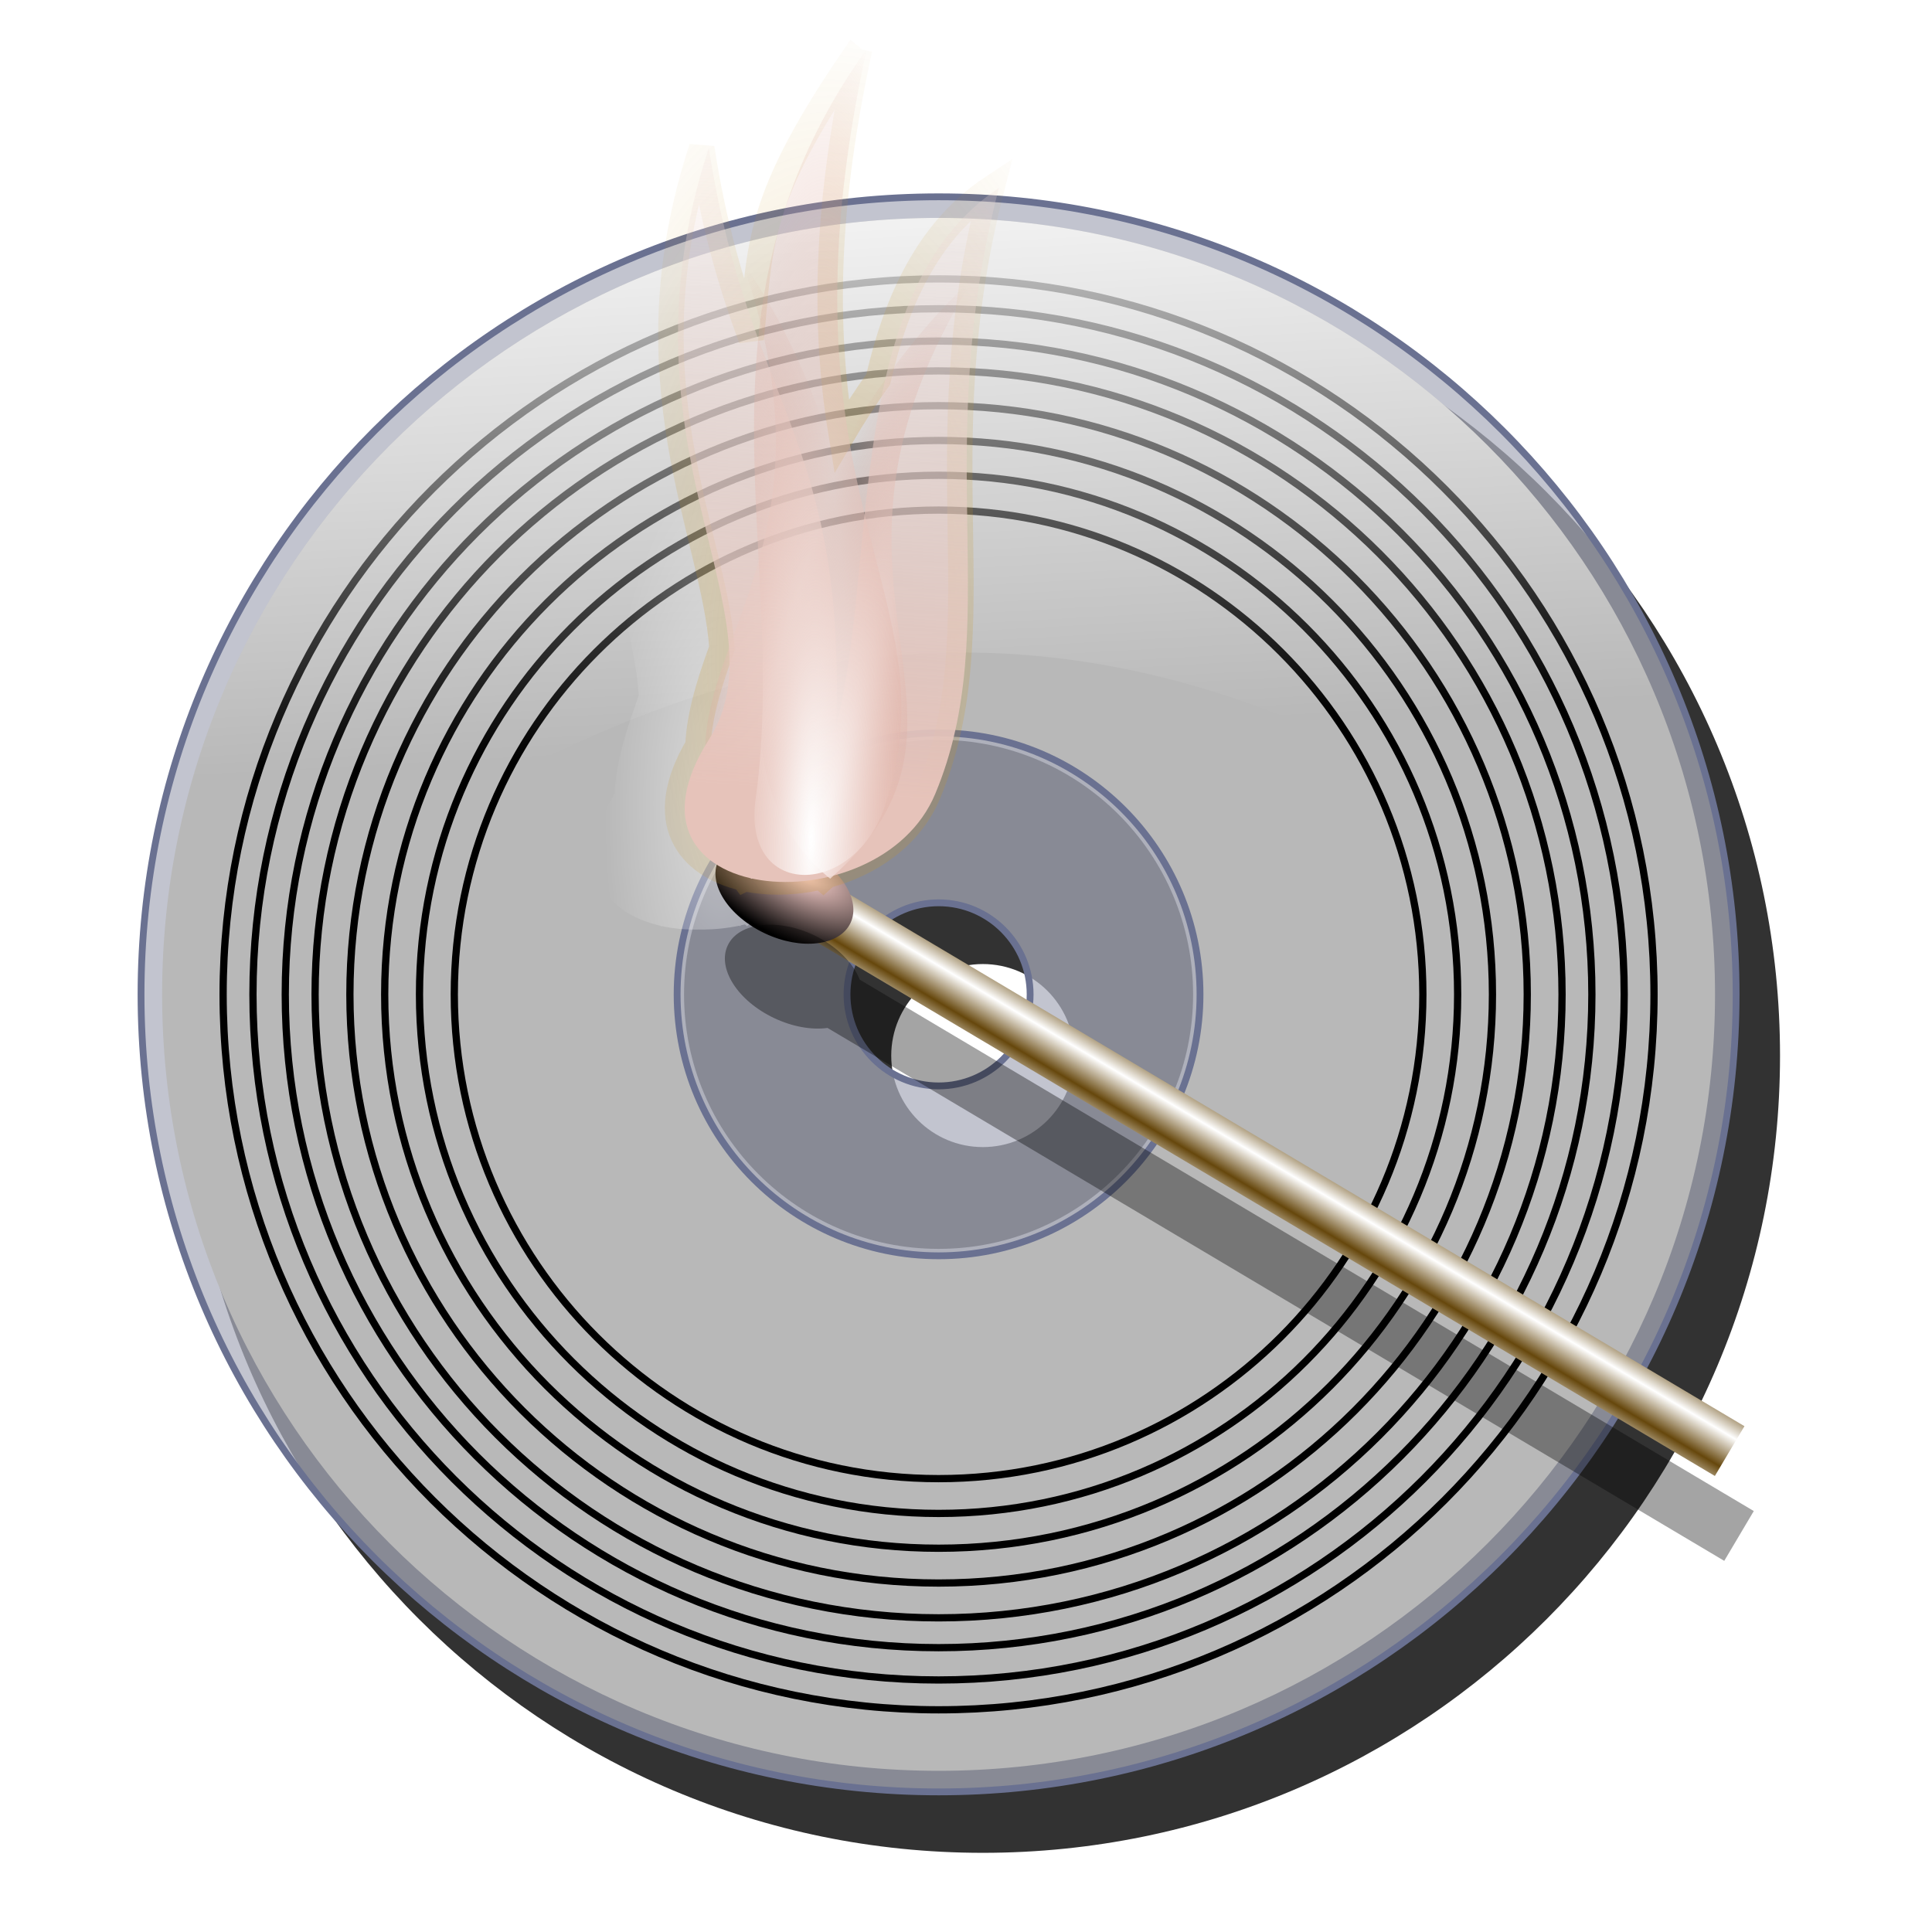 <?xml version="1.0" encoding="UTF-8" standalone="no"?>
<!-- Created with Inkscape (http://www.inkscape.org/) -->

<svg
   xmlns:dc="http://purl.org/dc/elements/1.1/"
   xmlns:cc="http://creativecommons.org/ns#"
   xmlns:rdf="http://www.w3.org/1999/02/22-rdf-syntax-ns#"
   xmlns:svg="http://www.w3.org/2000/svg"
   xmlns="http://www.w3.org/2000/svg"
   xmlns:xlink="http://www.w3.org/1999/xlink"
   xmlns:sodipodi="http://sodipodi.sourceforge.net/DTD/sodipodi-0.dtd"
   xmlns:inkscape="http://www.inkscape.org/namespaces/inkscape"
   id="svg2440"
   sodipodi:version="0.32"
   inkscape:version="0.92.5 (2060ec1f9f, 2020-04-08)"
   width="300"
   height="300"
   version="1.0"
   sodipodi:docname="xfburn.svg"
   inkscape:output_extension="org.inkscape.output.svg.inkscape">
  <defs
     id="defs2443">
    <linearGradient
       id="linearGradient1018"
       inkscape:collect="always">
      <stop
         id="stop1014"
         offset="0"
         style="stop-color:#ffffff;stop-opacity:1" />
      <stop
         id="stop1016"
         offset="1"
         style="stop-color:#ffffff;stop-opacity:0" />
    </linearGradient>
    <linearGradient
       id="linearGradient4979">
      <stop
         style="stop-color:#000000;stop-opacity:0"
         offset="0"
         id="stop4981" />
      <stop
         id="stop4989"
         offset="0.203"
         style="stop-color:#000000;stop-opacity:1" />
      <stop
         id="stop4987"
         offset="0.895"
         style="stop-color:#000000;stop-opacity:1" />
      <stop
         style="stop-color:#000000;stop-opacity:0;"
         offset="1"
         id="stop4983" />
    </linearGradient>
    <linearGradient
       inkscape:collect="always"
       id="linearGradient4913">
      <stop
         style="stop-color:#ffffff;stop-opacity:1"
         offset="0"
         id="stop4915" />
      <stop
         style="stop-color:#ffffff;stop-opacity:0"
         offset="1"
         id="stop4917" />
    </linearGradient>
    <linearGradient
       inkscape:collect="always"
       id="linearGradient4842">
      <stop
         style="stop-color:#ffd4d0;stop-opacity:1"
         offset="0"
         id="stop4844" />
      <stop
         style="stop-color:#000000;stop-opacity:1"
         offset="1"
         id="stop4846" />
    </linearGradient>
    <linearGradient
       inkscape:collect="always"
       id="linearGradient4832">
      <stop
         style="stop-color:#66470c;stop-opacity:1"
         offset="0"
         id="stop4834" />
      <stop
         style="stop-color:#ffffff;stop-opacity:1"
         offset="1"
         id="stop4836" />
    </linearGradient>
    <linearGradient
       id="linearGradient4747">
      <stop
         id="stop4749"
         offset="0"
         style="stop-color:#6c4f0d;stop-opacity:1;" />
      <stop
         id="stop4751"
         offset="1"
         style="stop-color:#c99520;stop-opacity:0;" />
    </linearGradient>
    <linearGradient
       inkscape:collect="always"
       id="linearGradient4735">
      <stop
         style="stop-color:#c99520;stop-opacity:1;"
         offset="0"
         id="stop4737" />
      <stop
         style="stop-color:#c99520;stop-opacity:0;"
         offset="1"
         id="stop4739" />
    </linearGradient>
    <linearGradient
       inkscape:collect="always"
       id="linearGradient4674">
      <stop
         style="stop-color:#e6c3ba;stop-opacity:1"
         offset="0"
         id="stop4676" />
      <stop
         style="stop-color:#efddd9;stop-opacity:0.16"
         offset="1"
         id="stop4678" />
    </linearGradient>
    <linearGradient
       id="linearGradient4656">
      <stop
         style="stop-color:#ffffff;stop-opacity:1"
         offset="0"
         id="stop4658" />
      <stop
         style="stop-color:#d28c7b;stop-opacity:0;"
         offset="1"
         id="stop4660" />
    </linearGradient>
    <inkscape:perspective
       sodipodi:type="inkscape:persp3d"
       inkscape:vp_x="0 : 526.18109 : 1"
       inkscape:vp_y="0 : 1000 : 0"
       inkscape:vp_z="744.09448 : 526.18109 : 1"
       inkscape:persp3d-origin="372.04724 : 350.78739 : 1"
       id="perspective2447" />
    <linearGradient
       spreadMethod="reflect"
       gradientUnits="userSpaceOnUse"
       y2="-7.475"
       x2="16.093"
       y1="-7.475"
       x1="13.515"
       id="linearGradient3584"
       xlink:href="#linearGradient3578"
       inkscape:collect="always" />
    <inkscape:perspective
       sodipodi:type="inkscape:persp3d"
       inkscape:vp_x="0 : 128 : 1"
       inkscape:vp_y="0 : 1000 : 0"
       inkscape:vp_z="256 : 128 : 1"
       inkscape:persp3d-origin="128 : 85.333333 : 1"
       id="perspective2503" />
    <linearGradient
       id="linearGradient3578">
      <stop
         id="stop3580"
         offset="0"
         style="stop-color:#000000;stop-opacity:1;" />
      <stop
         id="stop3582"
         offset="1"
         style="stop-color:#fffcfc;stop-opacity:1;" />
    </linearGradient>
    <filter
       inkscape:collect="always"
       id="filter4871">
      <feGaussianBlur
         inkscape:collect="always"
         stdDeviation="1.374"
         id="feGaussianBlur4873" />
    </filter>
    <radialGradient
       inkscape:collect="always"
       xlink:href="#linearGradient4913"
       id="radialGradient4959"
       gradientUnits="userSpaceOnUse"
       gradientTransform="matrix(0.684,0.015,-0.041,1.917,171.855,-15.836)"
       cx="-82.585"
       cy="73.164"
       fx="-82.585"
       fy="73.164"
       r="27.057" />
    <linearGradient
       inkscape:collect="always"
       xlink:href="#linearGradient4832"
       id="linearGradient4961"
       gradientUnits="userSpaceOnUse"
       gradientTransform="matrix(1.217,0,0,0.391,372.339,34.09)"
       spreadMethod="reflect"
       x1="-72.374"
       y1="63.813"
       x2="-72.374"
       y2="50.584" />
    <radialGradient
       inkscape:collect="always"
       xlink:href="#linearGradient4842"
       id="radialGradient4963"
       gradientUnits="userSpaceOnUse"
       gradientTransform="matrix(1.871,0.022,-0.011,0.919,81.277,8.304)"
       cx="-92.616"
       cy="53.933"
       fx="-92.616"
       fy="53.933"
       r="12.062" />
    <radialGradient
       inkscape:collect="always"
       xlink:href="#linearGradient4735"
       id="radialGradient4965"
       gradientUnits="userSpaceOnUse"
       gradientTransform="matrix(1.939,-0.008,0.015,3.854,257.341,-201.501)"
       cx="-43.979"
       cy="72.044"
       fx="-43.979"
       fy="72.044"
       r="28.579" />
    <radialGradient
       inkscape:collect="always"
       xlink:href="#linearGradient4656"
       id="radialGradient4967"
       gradientUnits="userSpaceOnUse"
       gradientTransform="matrix(1,-0.004,0.028,6.665,235.461,-433.686)"
       cx="-75.026"
       cy="80.196"
       fx="-75.026"
       fy="80.196"
       r="13.677" />
    <linearGradient
       inkscape:collect="always"
       xlink:href="#linearGradient4674"
       id="linearGradient4969"
       gradientUnits="userSpaceOnUse"
       gradientTransform="translate(249.805,-23.735)"
       x1="-78.162"
       y1="121.914"
       x2="-70.317"
       y2="13.486" />
    <radialGradient
       inkscape:collect="always"
       xlink:href="#linearGradient4656"
       id="radialGradient4971"
       gradientUnits="userSpaceOnUse"
       gradientTransform="matrix(-0.975,-0.222,-1.481,6.499,218.303,-437.04)"
       cx="-75.026"
       cy="80.196"
       fx="-75.026"
       fy="80.196"
       r="13.677" />
    <radialGradient
       inkscape:collect="always"
       xlink:href="#linearGradient4656"
       id="radialGradient4973"
       gradientUnits="userSpaceOnUse"
       gradientTransform="matrix(1.891,0.034,-0.195,10.775,348.058,-610.854)"
       cx="-87.386"
       cy="66.798"
       fx="-87.386"
       fy="66.798"
       r="12.661" />
    <linearGradient
       inkscape:collect="always"
       xlink:href="#linearGradient1018"
       id="linearGradient1012"
       x1="-143.17"
       y1="29.69"
       x2="-138.309"
       y2="118.178"
       gradientUnits="userSpaceOnUse" />
    <filter
       inkscape:collect="always"
       style="color-interpolation-filters:sRGB"
       id="filter1039"
       x="-0.024"
       width="1.048"
       y="-0.024"
       height="1.048">
      <feGaussianBlur
         inkscape:collect="always"
         stdDeviation="2.476"
         id="feGaussianBlur1041" />
    </filter>
  </defs>
  <sodipodi:namedview
     inkscape:window-height="1025"
     inkscape:window-width="1680"
     inkscape:pageshadow="2"
     inkscape:pageopacity="0"
     guidetolerance="10.0"
     gridtolerance="10.0"
     objecttolerance="10.0"
     borderopacity="1.0"
     bordercolor="#666666"
     pagecolor="#ff0000"
     id="base"
     showgrid="false"
     inkscape:zoom="2.95"
     inkscape:cx="150"
     inkscape:cy="150"
     inkscape:window-x="-5"
     inkscape:window-y="0"
     inkscape:current-layer="svg2440"
     inkscape:snap-to-guides="false"
     inkscape:snap-grids="false"
     inkscape:snap-others="false"
     inkscape:object-nodes="false"
     inkscape:snap-nodes="false"
     inkscape:snap-global="false" />
  <path
     inkscape:connector-curvature="0"
     style="opacity:1;fill:#000000;fill-opacity:0.804;fill-rule:nonzero;stroke:none;stroke-width:1.059;stroke-linecap:round;stroke-linejoin:round;stroke-miterlimit:4;stroke-dasharray:none;stroke-opacity:1;filter:url(#filter1039)"
     d="m 152.619,40.109 c -68.339,10e-7 -123.815,55.476 -123.815,123.815 -1.1e-5,68.339 55.476,123.782 123.815,123.782 68.339,-10e-6 123.782,-55.443 123.782,-123.782 2e-5,-68.339 -55.443,-123.815 -123.782,-123.815 z m 0,109.587 c 7.846,-1e-5 14.195,6.382 14.195,14.228 3e-5,7.846 -6.349,14.195 -14.195,14.195 -7.846,0 -14.228,-6.349 -14.228,-14.195 -10e-6,-7.846 6.382,-14.228 14.228,-14.228 z"
     id="path4923" />
  <g
     id="g1033"
     transform="matrix(1.125,0,0,1.125,299.03,-18.292)">
    <path
       inkscape:connector-curvature="0"
       sodipodi:nodetypes="csssccsssc"
       id="path4617"
       d="m -136.242,43.425 c -60.767,0 -110.096,49.329 -110.096,110.096 0,60.767 49.329,110.067 110.096,110.067 60.767,0 110.067,-49.3 110.067,-110.067 0,-60.767 -49.3,-110.096 -110.067,-110.096 z m 0,73.996 c 19.919,1e-5 36.071,16.182 36.071,36.101 0,19.919 -16.152,36.071 -36.071,36.071 -19.919,0 -36.101,-16.152 -36.101,-36.071 0,-19.919 16.182,-36.101 36.101,-36.101 z"
       style="opacity:1;fill:#abaebd;fill-opacity:0.715;fill-rule:nonzero;stroke:#6a7191;stroke-width:0.941;stroke-linecap:round;stroke-linejoin:round;stroke-miterlimit:4;stroke-dasharray:none;stroke-opacity:1" />
    <path
       inkscape:connector-curvature="0"
       style="opacity:1;fill:#b8b8b8;fill-opacity:1;fill-rule:nonzero;stroke:none;stroke-width:0.901;stroke-linecap:round;stroke-linejoin:round;stroke-miterlimit:4;stroke-dasharray:none;stroke-opacity:1"
       d="m -136.243,46.336 c -59.161,0 -107.186,48.025 -107.186,107.186 0,59.161 48.025,107.157 107.186,107.157 59.161,0 107.157,-47.996 107.157,-107.157 0,-59.161 -47.996,-107.186 -107.157,-107.186 z m 0,72.039 c 19.392,10e-6 35.117,15.754 35.117,35.146 0,19.392 -15.725,35.117 -35.117,35.117 -19.392,0 -35.146,-15.725 -35.146,-35.117 0,-19.392 15.754,-35.146 35.146,-35.146 z"
       id="path4645"
       sodipodi:nodetypes="csssccsssc" />
    <path
       inkscape:connector-curvature="0"
       style="opacity:1;fill:#abaebd;fill-opacity:0.715;fill-rule:nonzero;stroke:#6a7191;stroke-width:0.941;stroke-linecap:round;stroke-linejoin:round;stroke-miterlimit:4;stroke-dasharray:none;stroke-opacity:1"
       d="m -136.242,117.421 c -19.919,0 -36.101,16.182 -36.101,36.101 0,19.919 16.182,36.071 36.101,36.071 19.919,0 36.071,-16.152 36.071,-36.071 0,-19.919 -16.152,-36.101 -36.071,-36.101 z m 0,23.449 c 6.977,0 12.622,5.675 12.622,12.651 10e-6,6.977 -5.645,12.622 -12.622,12.622 -6.977,1e-5 -12.651,-5.645 -12.651,-12.622 0,-6.977 5.675,-12.651 12.651,-12.651 z"
       id="path4626" />
    <g
       id="g1008">
      <path
         inkscape:connector-curvature="0"
         sodipodi:nodetypes="csssc"
         id="path972"
         d="m -136.244,54.756 c -54.512,0 -98.764,44.252 -98.764,98.764 0,54.512 44.252,98.738 98.764,98.738 54.512,0 98.738,-44.225 98.738,-98.738 0,-54.512 -44.225,-98.764 -98.738,-98.764 z"
         style="opacity:1;fill:none;fill-opacity:0.715;fill-rule:nonzero;stroke:#000000;stroke-width:1;stroke-linecap:round;stroke-linejoin:round;stroke-miterlimit:4;stroke-dasharray:none;stroke-opacity:1" />
      <path
         style="opacity:1;fill:none;fill-opacity:0.715;fill-rule:nonzero;stroke:#000000;stroke-width:1;stroke-linecap:round;stroke-linejoin:round;stroke-miterlimit:4;stroke-dasharray:none;stroke-opacity:1"
         d="m -136.244,58.873 c -52.24,0 -94.646,42.407 -94.646,94.646 0,52.24 42.407,94.621 94.646,94.621 52.24,0 94.621,-42.381 94.621,-94.621 0,-52.24 -42.381,-94.646 -94.621,-94.646 z"
         id="path986"
         sodipodi:nodetypes="csssc"
         inkscape:connector-curvature="0" />
      <path
         inkscape:connector-curvature="0"
         sodipodi:nodetypes="csssc"
         id="path988"
         d="m -136.245,63.334 c -49.778,0 -90.186,40.408 -90.186,90.186 0,49.778 40.408,90.162 90.186,90.162 49.778,0 90.162,-40.384 90.162,-90.162 0,-49.778 -40.384,-90.186 -90.162,-90.186 z"
         style="opacity:1;fill:none;fill-opacity:0.715;fill-rule:nonzero;stroke:#000000;stroke-width:1;stroke-linecap:round;stroke-linejoin:round;stroke-miterlimit:4;stroke-dasharray:none;stroke-opacity:1" />
      <path
         style="opacity:1;fill:none;fill-opacity:0.715;fill-rule:nonzero;stroke:#000000;stroke-width:1;stroke-linecap:round;stroke-linejoin:round;stroke-miterlimit:4;stroke-dasharray:none;stroke-opacity:1"
         d="m -136.246,67.451 c -47.505,0 -86.068,38.563 -86.068,86.068 0,47.505 38.563,86.045 86.068,86.045 47.505,0 86.045,-38.54 86.045,-86.045 0,-47.505 -38.54,-86.068 -86.045,-86.068 z"
         id="path990"
         sodipodi:nodetypes="csssc"
         inkscape:connector-curvature="0" />
      <path
         inkscape:connector-curvature="0"
         sodipodi:nodetypes="csssc"
         id="path992"
         d="m -136.246,72.254 c -44.853,0 -81.264,36.411 -81.264,81.264 0,44.853 36.411,81.242 81.264,81.242 44.853,0 81.242,-36.389 81.242,-81.242 0,-44.853 -36.389,-81.264 -81.242,-81.264 z"
         style="opacity:1;fill:none;fill-opacity:0.715;fill-rule:nonzero;stroke:#000000;stroke-width:1;stroke-linecap:round;stroke-linejoin:round;stroke-miterlimit:4;stroke-dasharray:none;stroke-opacity:1" />
      <path
         style="opacity:1;fill:none;fill-opacity:0.715;fill-rule:nonzero;stroke:#000000;stroke-width:1;stroke-linecap:round;stroke-linejoin:round;stroke-miterlimit:4;stroke-dasharray:none;stroke-opacity:1"
         d="m -136.247,77.057 c -42.202,0 -76.46,34.258 -76.46,76.46 0,42.202 34.258,76.44 76.46,76.44 42.202,0 76.44,-34.238 76.44,-76.44 0,-42.202 -34.238,-76.46 -76.44,-76.46 z"
         id="path994"
         sodipodi:nodetypes="csssc"
         inkscape:connector-curvature="0" />
      <path
         inkscape:connector-curvature="0"
         sodipodi:nodetypes="csssc"
         id="path996"
         d="m -136.247,81.86 c -39.55,0 -71.656,32.106 -71.656,71.656 0,39.55 32.106,71.637 71.656,71.637 39.55,0 71.637,-32.087 71.637,-71.637 0,-39.55 -32.087,-71.656 -71.637,-71.656 z"
         style="opacity:1;fill:none;fill-opacity:0.715;fill-rule:nonzero;stroke:#000000;stroke-width:1;stroke-linecap:round;stroke-linejoin:round;stroke-miterlimit:4;stroke-dasharray:none;stroke-opacity:1" />
      <path
         style="opacity:1;fill:none;fill-opacity:0.715;fill-rule:nonzero;stroke:#000000;stroke-width:1;stroke-linecap:round;stroke-linejoin:round;stroke-miterlimit:4;stroke-dasharray:none;stroke-opacity:1"
         d="m -136.248,86.664 c -36.899,0 -66.852,29.953 -66.852,66.852 0,36.899 29.953,66.834 66.852,66.834 36.899,0 66.835,-29.936 66.835,-66.834 0,-36.899 -29.936,-66.852 -66.835,-66.852 z"
         id="path998"
         sodipodi:nodetypes="csssc"
         inkscape:connector-curvature="0" />
    </g>
    <path
       sodipodi:nodetypes="cccccsssc"
       id="path1010"
       d="m -136.243,46.336 c -59.161,0 -107.186,48.025 -107.186,107.186 49.775,-32.862 115.515,-87.35 214.343,0 0,-59.161 -47.996,-107.186 -107.157,-107.186 z m 0,72.039 c 19.392,10e-6 35.117,15.754 35.117,35.146 0,19.392 -15.725,35.117 -35.117,35.117 -19.392,0 -35.146,-15.725 -35.146,-35.117 0,-19.392 15.754,-35.146 35.146,-35.146 z"
       style="opacity:1;fill:url(#linearGradient1012);fill-opacity:1;fill-rule:nonzero;stroke:none;stroke-width:0.901;stroke-linecap:round;stroke-linejoin:round;stroke-miterlimit:4;stroke-dasharray:none;stroke-opacity:1"
       inkscape:connector-curvature="0" />
  </g>
  <path
     inkscape:connector-curvature="0"
     style="opacity:0.5;fill:url(#radialGradient4959);fill-opacity:1;fill-rule:evenodd;stroke:none;stroke-width:3.954;stroke-linecap:butt;stroke-linejoin:miter;stroke-miterlimit:4;stroke-dasharray:none;stroke-opacity:1"
     d="m 120.575,14.908 c -12.871,18.522 -14.972,26.776 -16.005,36.365 -0.757,-1.186 -1.518,-2.339 -2.295,-3.413 0.768,2.174 1.418,4.287 2.001,6.326 -0.096,1.048 -0.219,2.177 -0.324,3.295 -2.6,-7.396 -5.056,-15.853 -6.796,-27.186 -0.25,0.761 -0.508,1.516 -0.736,2.265 -0.127,-0.756 -0.262,-1.483 -0.382,-2.265 -11.881,36.166 1.954,59.906 3.148,77.703 -1.885,5.222 -3.493,10.121 -3.737,15.182 -6.932,11.691 -1.521,18.602 7.091,20.566 0.029,0.04 0.059,0.078 0.088,0.118 0.039,-0.019 0.079,-0.039 0.118,-0.059 1.862,0.405 3.884,0.59 5.943,0.53 2.006,0.027 4.061,-0.17 6.12,-0.588 0.03,0.028 0.056,0.062 0.088,0.088 0.053,-0.046 0.097,-0.099 0.147,-0.147 0.204,-0.043 0.414,-0.1 0.618,-0.147 0.118,0.099 0.233,0.197 0.353,0.294 0.198,-0.173 0.367,-0.357 0.559,-0.53 6.697,-1.792 12.949,-5.977 15.741,-12.651 10.867,-25.981 -0.857,-52.629 9.886,-94.15 -0.452,0.301 -0.892,0.623 -1.324,0.941 0.08,-0.316 0.153,-0.624 0.235,-0.941 -9.871,6.574 -14.823,17.462 -17.653,29.745 -1.672,2.36 -3.277,4.83 -4.825,7.385 -2.22,-14.485 -2.636,-32.804 3.06,-58.726 -0.55,0.768 -1.072,1.529 -1.589,2.295 0.161,-0.768 0.299,-1.513 0.471,-2.295 z"
     id="path4877" />
  <g
     id="g4852"
     transform="matrix(0.941,0,0,0.941,1.706,5.373)">
    <rect
       transform="rotate(30.723)"
       y="51.266"
       x="187.714"
       height="9.556"
       width="175.503"
       id="rect4830"
       style="opacity:1;fill:url(#linearGradient4961);fill-opacity:1;fill-rule:nonzero;stroke:none;stroke-width:4.2;stroke-linecap:round;stroke-linejoin:round;stroke-miterlimit:4;stroke-dasharray:none;stroke-opacity:1" />
    <ellipse
       ry="7.588"
       rx="12.062"
       cy="59.728"
       cx="-94.553"
       transform="rotate(25.304,-165.467,595.462)"
       id="path4840"
       style="opacity:1;fill:url(#radialGradient4963);fill-opacity:1;fill-rule:nonzero;stroke:none;stroke-width:4.2;stroke-linecap:round;stroke-linejoin:round;stroke-miterlimit:4;stroke-dasharray:none;stroke-opacity:1" />
  </g>
  <g
     id="g4813"
     transform="matrix(0.941,0,0,0.941,-33.829,30.651)">
    <path
       inkscape:connector-curvature="0"
       sodipodi:nodetypes="ccccccsccccscccc"
       id="path4706"
       d="M 177.808,-24.505 C 160.279,0.72 161.518,7.965 159.902,23.339 c -3.098,-8.464 -6.102,-18.12 -8.156,-31.5 -12.619,38.414 2.075,63.628 3.344,82.531 -2.002,5.546 -3.71,10.75 -3.969,16.125 -7.363,12.417 -1.616,19.757 7.531,21.844 0.031,0.042 0.063,0.083 0.094,0.125 0.042,-0.021 0.084,-0.042 0.125,-0.062 3.843,0.836 8.254,0.729 12.562,-0.281 0.119,0.1 0.222,0.214 0.344,0.312 0.196,-0.172 0.372,-0.36 0.562,-0.531 7.127,-1.898 13.811,-6.368 16.781,-13.469 11.542,-27.595 -0.91,-55.899 10.5,-100 -10.485,6.982 -15.744,18.547 -18.75,31.594 -2.108,2.975 -4.149,6.112 -6.062,9.375 -2.565,-15.621 -3.253,-35.449 3,-63.906 z"
       style="opacity:0.321;fill:none;fill-opacity:1;fill-rule:evenodd;stroke:url(#radialGradient4965);stroke-width:4.2;stroke-linecap:butt;stroke-linejoin:miter;stroke-miterlimit:4;stroke-dasharray:none;stroke-opacity:1" />
    <path
       inkscape:connector-curvature="0"
       sodipodi:nodetypes="ccc"
       id="path4654"
       d="m 158.366,10.506 c 19.068,26.348 33.246,86.215 1.556,101.946 C 135.669,79.266 178.614,67.812 158.366,10.506 Z"
       style="fill:url(#radialGradient4967);fill-opacity:1;fill-rule:evenodd;stroke:none;stroke-width:1px;stroke-linecap:butt;stroke-linejoin:miter;stroke-opacity:1" />
    <path
       inkscape:connector-curvature="0"
       sodipodi:nodetypes="cscccs"
       id="path4664"
       d="m 152.918,89.494 c -17.557,27.608 28.043,31.21 37.354,8.949 C 201.814,70.849 189.368,42.544 200.778,-1.556 174.97,15.63 180.861,60.535 173.93,87.16 175.553,39.484 159.451,34.374 152.918,-8.171 c -16.304,49.631 12.969,77.271 0,97.665 z"
       style="fill:url(#linearGradient4969);fill-opacity:1;fill-rule:evenodd;stroke:none;stroke-width:1px;stroke-linecap:butt;stroke-linejoin:miter;stroke-opacity:1" />
    <path
       inkscape:connector-curvature="0"
       style="fill:url(#radialGradient4971);fill-opacity:1;fill-rule:evenodd;stroke:none;stroke-width:1px;stroke-linecap:butt;stroke-linejoin:miter;stroke-opacity:1"
       d="M 196.69,13.275 C 172.335,34.831 145.446,90.166 172.943,112.428 203.848,85.33 164.434,64.787 196.69,13.275 Z"
       id="path4682"
       sodipodi:nodetypes="ccc" />
    <path
       inkscape:connector-curvature="0"
       sodipodi:nodetypes="cccc"
       id="path4686"
       d="m 160.7,98.833 c -2.677,17.286 16.515,16.905 21.401,1.167 11.401,-34.508 -19.429,-50.261 -3.113,-124.514 -30.726,42.94 -12.81,82.277 -18.288,123.346 z"
       style="fill:url(#radialGradient4973);fill-opacity:1;fill-rule:evenodd;stroke:none;stroke-width:1px;stroke-linecap:butt;stroke-linejoin:miter;stroke-opacity:1" />
  </g>
  <path
     inkscape:connector-curvature="0"
     style="opacity:1;fill:#000000;fill-opacity:0.357;fill-rule:nonzero;stroke:none;stroke-width:4.2;stroke-linecap:round;stroke-linejoin:round;stroke-miterlimit:4;stroke-dasharray:none;stroke-opacity:1;filter:url(#filter4871)"
     d="m 124.746,146.886 c -3.019,0.113 -5.462,1.276 -6.469,3.406 -1.79,3.786 1.637,9.154 7.656,12 3.073,1.453 6.221,1.975 8.812,1.625 l 147.969,87.938 4.875,-8.219 -147.531,-87.688 c -1.08,-2.773 -3.832,-5.582 -7.625,-7.375 -2.634,-1.245 -5.339,-1.775 -7.688,-1.688 z"
     id="rect4858"
     transform="matrix(0.941,0,0,0.941,1.706,5.373)" />
</svg>

